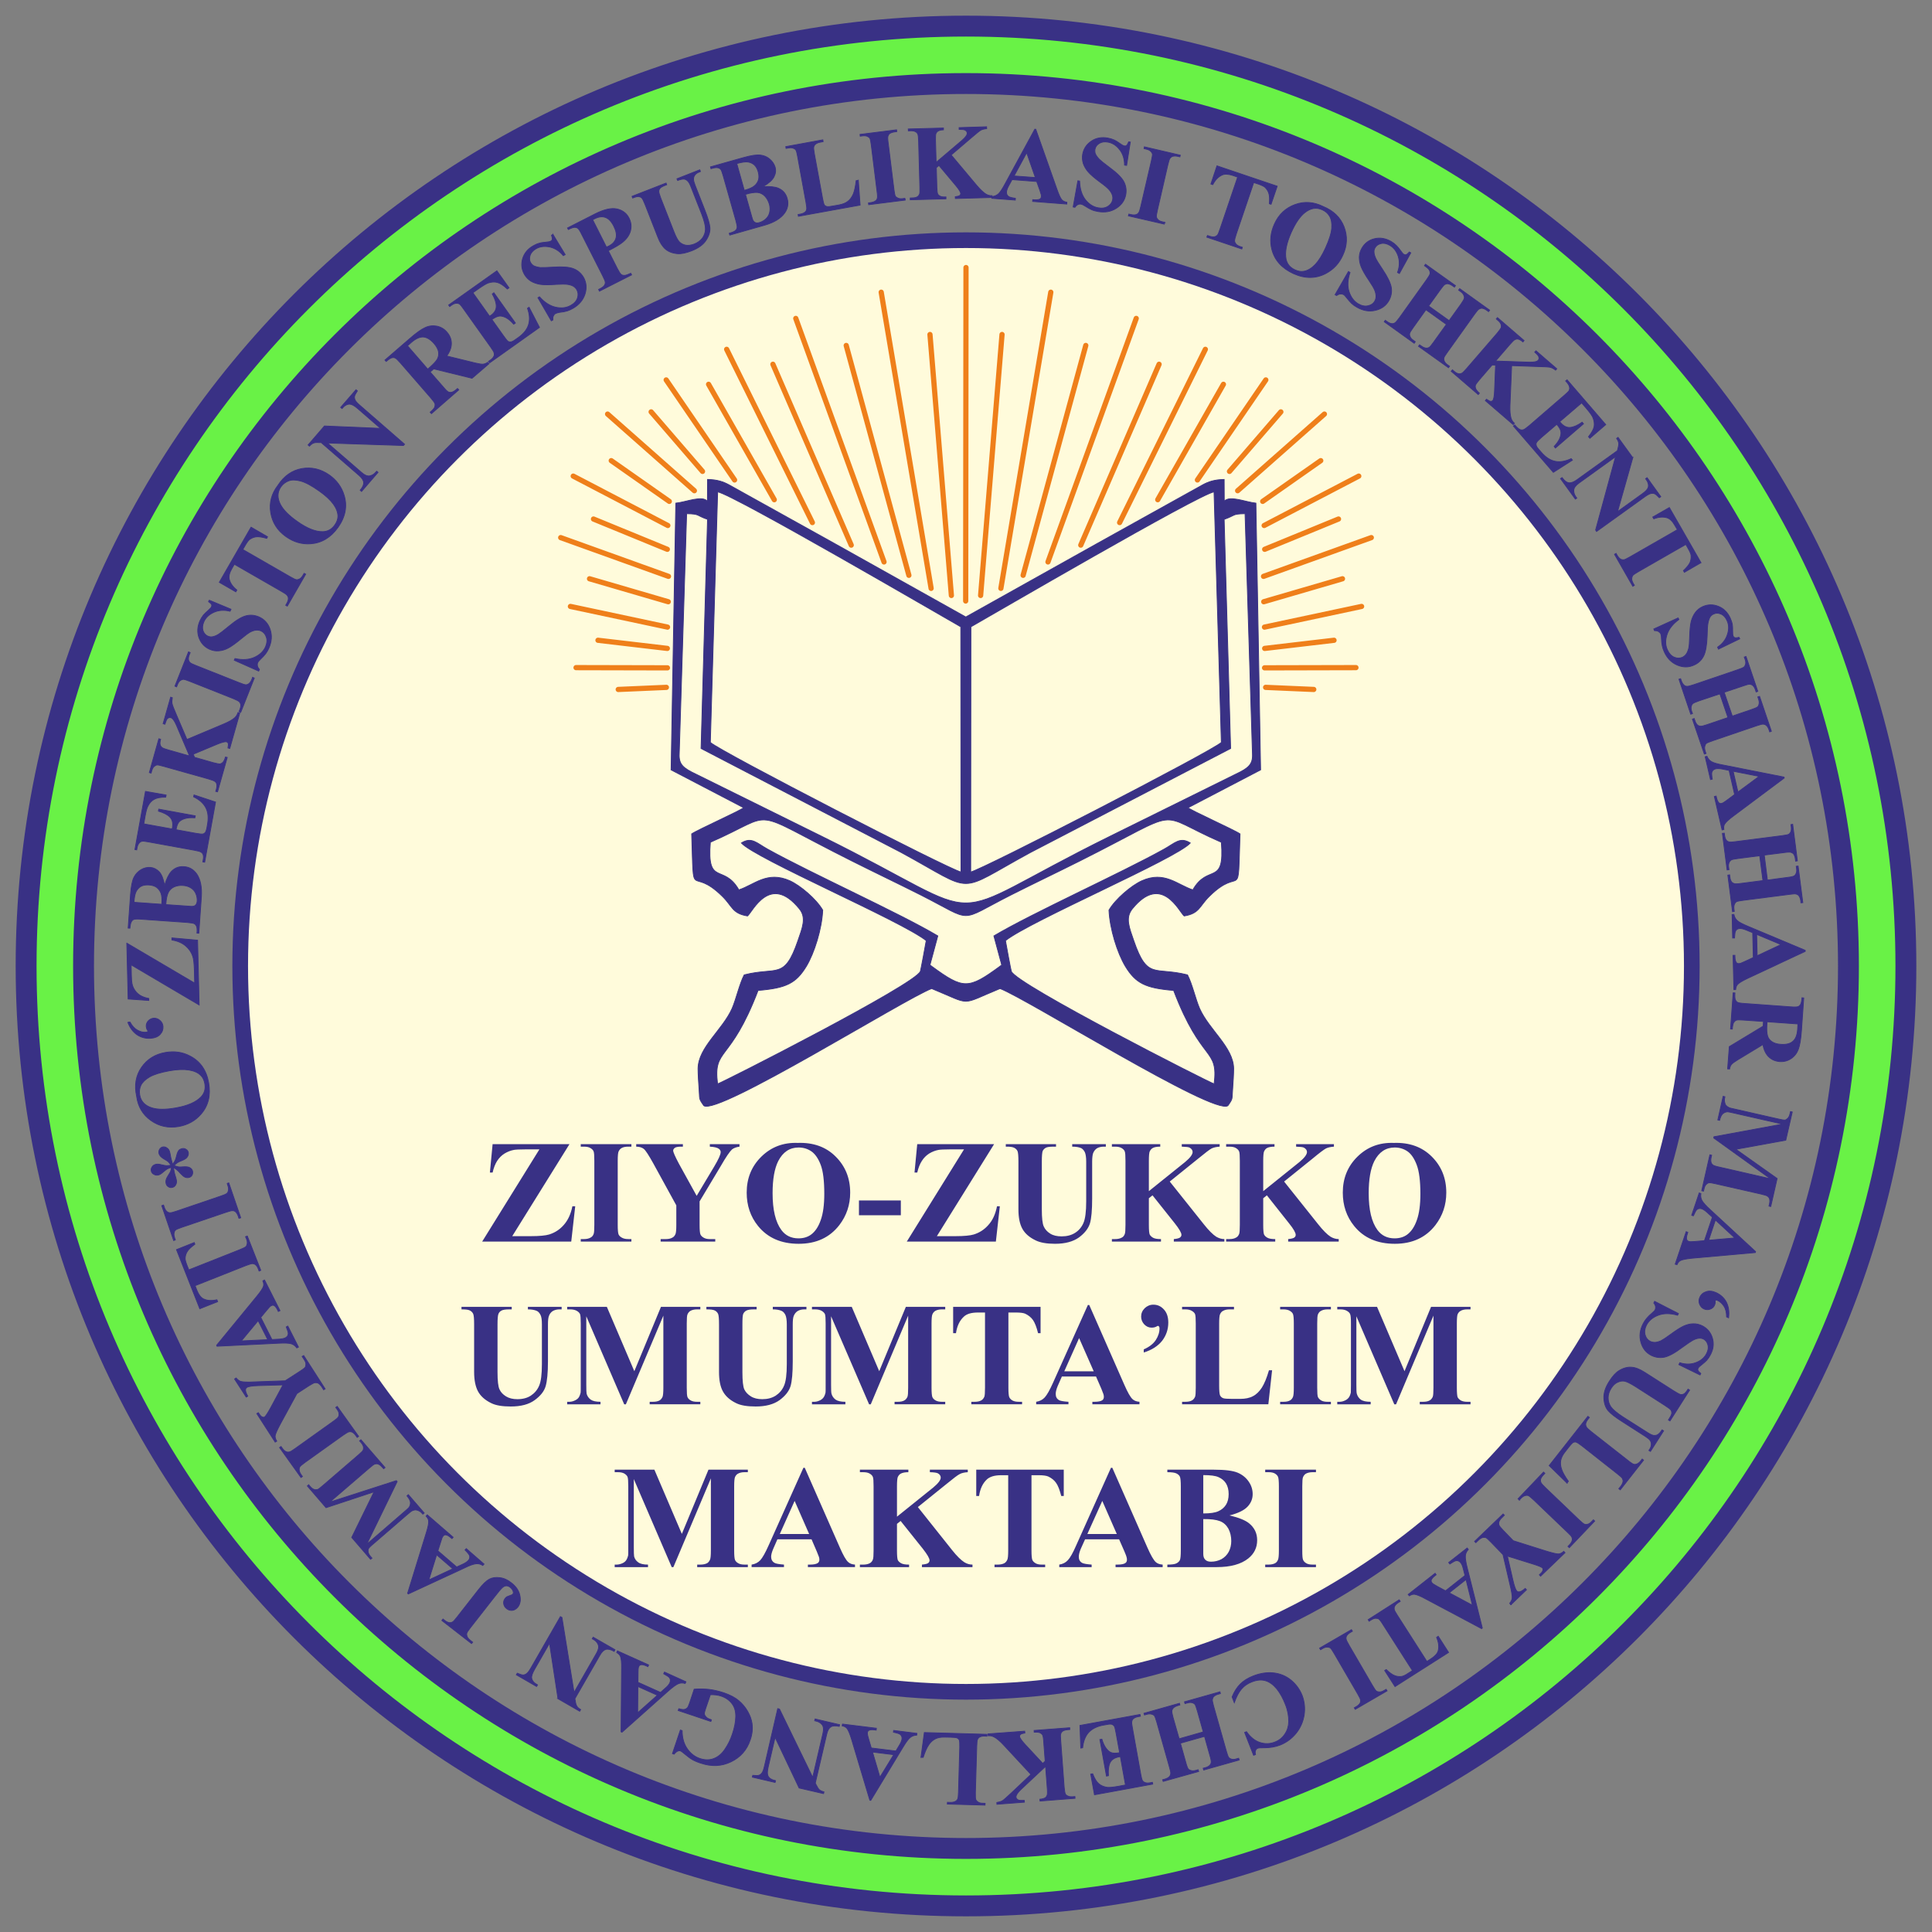 <?xml version="1.0" encoding="UTF-8"?>
<!DOCTYPE svg PUBLIC "-//W3C//DTD SVG 1.1//EN" "http://www.w3.org/Graphics/SVG/1.1/DTD/svg11.dtd">
<!-- Creator: CorelDRAW X8 -->
<svg xmlns="http://www.w3.org/2000/svg" xml:space="preserve" width="185mm" height="185mm" version="1.1" style="shape-rendering:geometricPrecision; text-rendering:geometricPrecision; image-rendering:optimizeQuality; fill-rule:evenodd; clip-rule:evenodd"
viewBox="0 0 18500 18500"
 xmlns:xlink="http://www.w3.org/1999/xlink">
 <rect x="0" y="0" width="18500" height="18500" fill="#808080" stroke="none"/>
 <defs>
  <style type="text/css">
   <![CDATA[
    .str1 {stroke:#393185;stroke-width:200}
    .str0 {stroke:#393185;stroke-width:150}
    .str2 {stroke:#393185;stroke-width:7.62}
    .str3 {stroke:#EF7F1A;stroke-width:50;stroke-linecap:round}
    .fil4 {fill:none}
    .fil3 {fill:#393185}
    .fil1 {fill:#69F246}
    .fil0 {fill:#FFFBDB}
    .fil2 {fill:#393185;fill-rule:nonzero}
   ]]>
  </style>
 </defs>
 <g id="Слой_x0020_1">
  <g id="_2991024174176">
   <circle class="fil0 str0" cx="9250" cy="9250" r="6950"/>
   <path class="fil1 str1" d="M9250 800c4667,0 8450,3783 8450,8450 0,4667 -3783,8450 -8450,8450 -4667,0 -8450,-3783 -8450,-8450 0,-4667 3783,-8450 8450,-8450zm0 -550c4971,0 9000,4029 9000,9000 0,4971 -4029,9000 -9000,9000 -4971,0 -9000,-4029 -9000,-9000 0,-4971 4029,-9000 9000,-9000z"/>
   <g>
    <path class="fil2 str2" d="M1308 10497c-23,-106 -7,-198 47,-276 54,-78 130,-126 229,-143 85,-15 164,-4 237,35 96,50 156,135 177,255 21,120 -3,220 -73,300 -55,64 -126,103 -214,119 -99,17 -188,-2 -266,-58 -78,-55 -124,-133 -137,-232zm30 -11c11,61 50,102 118,123 56,17 131,17 227,0 114,-20 194,-55 242,-105 33,-35 45,-77 36,-128 -6,-34 -19,-61 -40,-80 -26,-26 -63,-42 -112,-50 -49,-8 -111,-6 -185,7 -88,16 -152,36 -193,60 -41,24 -68,51 -82,80 -13,28 -17,59 -11,93zm-114 -697l21 -2c20,37 44,63 72,78 27,15 55,22 83,19 6,0 9,-2 12,-4 3,-3 4,-5 4,-7 0,-2 -2,-5 -4,-9 -7,-9 -10,-21 -12,-35 -1,-20 5,-37 19,-53 14,-15 32,-24 52,-26 22,-1 42,5 60,21 18,15 28,34 30,58 2,28 -7,54 -28,76 -20,22 -50,34 -88,37 -47,4 -91,-7 -130,-32 -39,-26 -70,-66 -91,-121zm-10 -758l650 383 -3 -129c-2,-61 -7,-103 -15,-127 -13,-40 -36,-73 -69,-101 -33,-28 -76,-47 -131,-56l0 -20 246 22 15 620 -651 -384 2 101c1,39 3,64 6,77 4,23 13,45 27,65 13,20 31,37 52,50 22,13 49,23 82,29l0 19 -198 -14 -13 -535zm362 -553c19,-63 41,-107 64,-132 33,-35 73,-51 122,-47 51,3 91,27 122,70 36,53 51,128 44,223l-24 344 -18 -1c3,-32 1,-53 -4,-65 -5,-11 -12,-20 -21,-25 -9,-5 -32,-9 -69,-12l-440 -31c-37,-3 -60,-2 -70,2 -10,3 -18,11 -24,22 -7,11 -11,31 -14,62l-17 -1 23 -324c6,-78 17,-132 33,-163 16,-31 39,-55 67,-72 29,-17 59,-24 90,-22 32,3 60,17 84,42 24,26 41,69 52,130zm-27 181c4,-48 1,-83 -8,-107 -9,-23 -23,-41 -41,-55 -19,-13 -43,-21 -73,-23 -30,-2 -55,2 -75,12 -20,11 -35,27 -47,48 -12,22 -19,57 -22,106l266 19zm39 3l217 15 25 2c17,1 31,-2 41,-10 10,-9 15,-22 17,-39 2,-26 -3,-51 -13,-74 -10,-23 -26,-41 -47,-54 -22,-14 -46,-21 -74,-23 -31,-3 -60,2 -86,13 -26,12 -45,30 -57,55 -12,25 -20,63 -23,115zm-211 -773l271 49 3 -13c7,-43 0,-76 -23,-100 -23,-24 -60,-43 -111,-58l3 -19 350 64 -4 19c-38,-3 -71,-1 -98,8 -26,8 -45,20 -57,35 -11,15 -20,39 -25,71l187 34c37,6 59,9 68,7 9,-1 17,-6 24,-14 6,-7 11,-21 15,-39l7 -40c11,-63 6,-115 -16,-158 -22,-43 -61,-78 -117,-105l4 -18 206 68 -104 576 -18 -3 4 -22c4,-19 3,-35 -1,-48 -4,-10 -10,-18 -21,-24 -7,-5 -27,-11 -61,-17l-440 -80c-30,-5 -49,-8 -57,-7 -12,1 -22,5 -29,13 -12,11 -20,27 -24,48l-4 22 -17 -3 101 -557 198 35 -4 20c-50,0 -87,7 -111,21 -24,13 -44,34 -59,64 -10,17 -19,51 -28,101l-12 70zm413 -808l352 -148c50,-21 85,-41 106,-60 15,-14 25,-31 31,-50l17 5 -96 339 -17 -5c4,-22 5,-36 2,-44 -3,-8 -8,-12 -16,-15 -13,-3 -43,4 -89,23l-230 96 13 30 179 51c34,9 56,13 65,12 10,-2 19,-7 28,-16 9,-9 17,-26 24,-50l17 4 -93 329 -17 -4 6 -22c5,-19 6,-35 3,-48 -2,-10 -8,-19 -18,-26 -7,-6 -27,-13 -60,-23l-430 -121c-34,-10 -55,-14 -64,-13 -10,2 -19,7 -28,15 -10,9 -17,23 -22,41l-6 22 -17 -5 91 -324 17 5c-6,22 -8,40 -4,53 2,10 8,18 17,26 7,6 27,14 60,23l204 58 -127 -298c-18,-41 -36,-65 -52,-69 -13,-4 -24,0 -36,12 -5,6 -12,23 -21,51l-17 -5 72 -254 16 5c-4,23 -5,42 -2,57 3,15 17,51 42,109l100 234zm629 -595l16 7 -130 328 -16 -7 8 -21c7,-18 10,-34 8,-48 -2,-9 -7,-19 -15,-27 -7,-6 -26,-16 -57,-29l-416 -165c-32,-13 -53,-19 -63,-19 -9,1 -19,5 -29,12 -10,8 -19,21 -26,39l-8 21 -16 -7 130 -328 16 7 -8 20c-7,18 -10,34 -8,48 2,10 6,19 15,28 6,6 25,16 57,28l416 165c32,13 53,20 63,19 9,0 19,-4 29,-12 10,-8 19,-21 26,-38l8 -21zm-416 -739l209 87 -9 19c-55,-14 -107,-11 -153,9 -47,21 -80,51 -98,92 -13,31 -16,59 -8,85 9,25 24,43 45,52 14,6 28,9 41,7 18,-2 39,-10 62,-24 16,-10 49,-35 97,-75 68,-57 123,-91 166,-102 43,-11 85,-7 126,11 51,23 87,63 106,120 19,57 15,116 -13,179 -8,19 -19,37 -30,52 -12,16 -29,34 -52,56 -12,12 -21,22 -25,32 -3,8 -4,17 -2,29 3,12 9,23 19,34l-7 16 -234 -104 7 -16c72,16 133,12 185,-11 51,-23 87,-56 107,-100 15,-34 18,-66 8,-94 -9,-29 -26,-48 -51,-60 -15,-6 -31,-8 -48,-7 -17,2 -35,8 -55,18 -19,11 -48,32 -85,63 -53,44 -95,74 -125,90 -30,16 -61,25 -90,27 -30,3 -60,-2 -89,-15 -49,-22 -83,-59 -102,-111 -18,-51 -15,-105 9,-160 9,-20 20,-38 33,-55 11,-13 25,-27 44,-43 19,-17 30,-29 34,-37 3,-8 4,-15 1,-22 -3,-7 -13,-16 -29,-28l6 -14zm401 -699l158 92 -8 15c-42,-12 -75,-17 -97,-15 -23,2 -44,10 -65,24 -11,8 -25,26 -41,53l-26 45 454 261c31,18 50,27 60,28 9,1 20,-2 31,-8 11,-6 21,-17 31,-34l11 -19 15 8 -176 306 -15 -8 11 -20c10,-17 14,-32 14,-46 0,-10 -3,-19 -11,-29 -5,-8 -22,-20 -52,-37l-454 -261 -24 42c-23,39 -31,73 -25,100 9,39 34,74 73,105l-10 17 -158 -91 304 -528zm257 -400c59,-91 136,-144 229,-161 94,-16 181,4 264,62 70,50 117,114 141,193 32,104 13,206 -57,306 -70,99 -159,152 -264,159 -84,6 -163,-17 -236,-69 -82,-58 -130,-134 -146,-229 -15,-95 8,-182 69,-261zm29 13c-35,51 -37,108 -4,171 27,51 80,105 160,161 94,67 175,99 244,98 48,-1 87,-22 116,-64 20,-28 30,-57 30,-85 -1,-36 -15,-75 -44,-115 -29,-40 -74,-82 -135,-125 -73,-52 -133,-84 -179,-96 -46,-12 -84,-13 -113,-2 -30,11 -55,30 -75,57zm417 -582l537 23 -220 -191c-31,-27 -56,-40 -75,-41 -25,-1 -50,13 -74,42l-13 -11 147 -169 13 11c-16,24 -25,42 -27,53 -2,11 0,23 6,36 7,13 22,30 47,51l426 371 -11 12 -727 -24 327 283c29,26 55,36 77,32 23,-5 41,-16 56,-33l11 -12 13 11 -158 183 -13 -12c24,-28 35,-53 33,-74 -1,-21 -16,-43 -43,-67l-363 -315 -22 0c-24,-2 -41,0 -53,5 -11,4 -24,14 -38,29l-13 -11 157 -182zm1012 -517l126 144c23,28 40,44 50,48 10,4 20,5 33,1 12,-3 30,-14 53,-35l12 13 -262 228 -12 -14c24,-20 38,-36 43,-48 4,-12 5,-23 3,-32 -3,-11 -16,-29 -40,-57l-291 -335c-24,-27 -40,-43 -50,-47 -10,-5 -21,-5 -33,-2 -12,3 -30,15 -53,35l-12 -13 238 -206c62,-54 111,-89 147,-105 36,-17 74,-21 112,-14 38,8 71,27 97,58 33,38 47,81 41,129 -4,31 -18,64 -43,99l274 67c35,8 59,12 71,11 17,-1 32,-7 47,-18l12 14 -162 139 -367 -90 -34 30zm-217 -251l194 224 21 -19c35,-31 59,-57 71,-78 11,-21 15,-45 11,-70 -5,-25 -19,-51 -42,-78 -34,-39 -68,-60 -102,-63 -35,-2 -72,14 -113,49l-40 35zm626 -508l160 225 11 -7c36,-25 53,-54 53,-88 0,-33 -12,-72 -38,-118l15 -12 206 290 -16 11c-25,-29 -51,-50 -75,-63 -25,-12 -47,-17 -66,-14 -19,3 -41,14 -68,32l111 156c21,30 36,48 43,53 8,5 16,7 26,6 11,-1 24,-7 39,-18l33 -23c52,-37 85,-78 99,-124 14,-46 11,-98 -10,-157l15 -10 100 193 -477 339 -11 -14 19 -13c16,-12 27,-24 32,-36 5,-9 5,-20 2,-32 -1,-8 -12,-27 -32,-55l-259 -364c-18,-25 -29,-40 -35,-45 -9,-8 -20,-11 -31,-11 -15,-1 -32,5 -50,18l-18 13 -10 -14 462 -328 116 163 -16 11c-36,-34 -68,-55 -94,-62 -27,-8 -56,-6 -88,4 -18,6 -48,24 -90,53l-58 41zm767 -558l117 193 -18 10c-36,-44 -80,-72 -130,-83 -50,-10 -94,-5 -132,17 -29,17 -48,39 -56,64 -8,26 -7,49 5,69 8,13 18,23 29,30 17,8 38,14 64,17 19,1 60,0 123,-4 88,-6 153,-1 194,15 42,16 73,44 96,82 28,49 33,103 15,160 -18,57 -56,103 -115,137 -18,11 -37,19 -55,25 -19,6 -44,11 -75,14 -17,3 -30,7 -39,12 -8,4 -14,12 -19,22 -5,11 -6,24 -5,39l-15 8 -128 -221 15 -9c49,55 101,88 156,100 55,12 104,6 146,-19 32,-18 53,-42 62,-71 9,-28 6,-54 -7,-78 -8,-14 -20,-25 -34,-34 -15,-8 -34,-14 -55,-17 -22,-3 -58,-3 -106,0 -69,5 -120,5 -154,0 -34,-5 -64,-16 -90,-31 -25,-16 -46,-37 -62,-64 -27,-47 -33,-97 -18,-150 16,-53 49,-94 102,-124 19,-11 38,-20 59,-25 15,-5 36,-8 61,-10 24,-2 41,-5 48,-10 8,-4 13,-10 14,-17 2,-7 0,-20 -7,-40l14 -7zm530 156l85 168c17,33 29,52 38,59 8,6 19,10 32,9 12,0 32,-7 60,-20l8 15 -308 156 -8 -16c28,-14 46,-26 53,-36 8,-11 11,-21 11,-31 0,-11 -9,-33 -26,-66l-199 -393c-16,-33 -29,-53 -37,-59 -9,-7 -19,-10 -32,-10 -13,0 -33,7 -60,21l-8 -15 263 -134c87,-44 157,-60 211,-48 53,12 92,41 115,87 20,40 25,79 15,120 -10,40 -34,76 -72,108 -25,22 -72,50 -141,85zm-150 -297l132 262c11,-4 18,-8 23,-10 37,-19 59,-44 68,-75 9,-32 2,-70 -21,-116 -23,-45 -50,-73 -80,-83 -30,-11 -65,-7 -104,13l-18 9zm377 -224l326 -127 6 16 -16 6c-25,10 -41,19 -48,28 -7,8 -11,18 -11,29 -1,10 6,34 20,70l121 309c22,57 41,92 57,107 16,15 35,25 60,30 24,4 51,0 81,-11 34,-14 60,-33 78,-57 18,-25 28,-53 29,-85 1,-32 -11,-81 -37,-148l-101 -257c-11,-29 -22,-48 -33,-58 -10,-10 -21,-15 -32,-17 -17,-1 -38,3 -63,13l-7 -16 219 -86 6 16 -13 6c-18,6 -31,16 -40,28 -9,11 -13,25 -13,42 0,11 5,30 15,56l94 240c29,74 45,130 48,166 3,37 -9,77 -36,119 -27,43 -73,76 -138,102 -55,21 -100,31 -135,28 -49,-4 -87,-19 -116,-43 -29,-25 -54,-63 -74,-116l-121 -309c-14,-36 -25,-58 -33,-66 -7,-7 -17,-11 -29,-13 -12,-1 -31,3 -58,14l-6 -16zm1254 -93c67,-3 115,2 146,15 45,19 73,52 86,99 14,49 6,95 -24,138 -38,53 -103,92 -195,118l-331 94 -5 -17c30,-9 50,-17 59,-26 9,-8 15,-18 16,-28 2,-11 -2,-33 -12,-69l-120 -424c-10,-36 -18,-58 -25,-66 -7,-8 -17,-13 -29,-15 -13,-3 -34,0 -64,9l-5 -17 313 -88c75,-21 130,-30 165,-25 35,4 65,17 90,39 25,21 42,47 51,76 9,32 5,63 -11,94 -16,31 -51,62 -105,93zm-179 36c46,-13 79,-27 98,-44 19,-16 31,-35 38,-57 6,-22 5,-48 -3,-77 -8,-28 -20,-50 -37,-66 -17,-15 -37,-24 -61,-28 -24,-3 -60,2 -107,15l72 257zm11 38l59 209 7 24c5,17 13,29 24,35 11,7 25,8 42,3 25,-7 47,-20 65,-37 18,-17 30,-38 35,-63 5,-25 4,-51 -3,-77 -9,-30 -23,-56 -42,-76 -20,-21 -44,-33 -71,-36 -28,-2 -67,3 -116,18zm1081 -135l17 238 -591 107 -3 -17 22 -4c19,-3 34,-10 45,-19 8,-6 13,-15 15,-27 2,-9 0,-30 -6,-64l-80 -439c-6,-35 -12,-56 -17,-64 -5,-8 -14,-14 -26,-18 -12,-5 -27,-5 -46,-2l-22 4 -3 -17 355 -65 3 17 -29 6c-19,3 -34,10 -45,19 -7,6 -13,15 -16,27 -2,9 0,30 6,64l78 425c6,34 12,56 17,65 6,8 15,14 27,16 9,2 29,0 60,-6l56 -10c35,-7 63,-18 84,-35 21,-16 38,-40 51,-70 12,-30 21,-72 27,-127l21 -4zm447 173l2 17 -350 44 -2 -17 22 -3c20,-3 35,-8 46,-17 8,-5 14,-14 17,-26 2,-8 2,-30 -3,-64l-55 -443c-4,-35 -9,-56 -13,-65 -5,-8 -13,-14 -25,-20 -12,-5 -27,-6 -46,-4l-22 3 -2 -17 350 -44 2 17 -22 3c-20,3 -35,8 -46,16 -8,6 -13,15 -17,27 -2,8 -2,30 3,64l55 443c4,35 9,56 13,65 5,8 14,14 25,19 12,6 28,7 46,5l22 -3zm442 -415l245 292c35,41 65,69 90,84 18,10 37,15 56,14l1 17 -352 10 -1 -17c22,-3 37,-7 43,-12 6,-5 9,-11 9,-19 0,-14 -16,-40 -48,-78l-160 -191 -25 21 5 186c1,35 4,57 8,66 4,8 12,16 24,22 11,6 30,8 55,7l0 18 -342 9 0 -17 22 -1c20,0 36,-4 47,-11 9,-6 15,-14 20,-25 3,-8 4,-30 3,-64l-12 -447c-1,-35 -4,-56 -8,-65 -4,-9 -11,-16 -22,-22 -12,-7 -27,-9 -46,-9l-22 1 -1 -18 337 -9 0 17c-23,1 -40,5 -52,12 -8,5 -15,13 -20,24 -3,9 -5,30 -4,65l6 211 247 -210c34,-29 51,-53 50,-70 0,-13 -8,-23 -22,-30 -8,-4 -26,-6 -55,-6l0 -17 263 -8 1 18c-24,2 -42,7 -56,14 -13,7 -43,32 -91,73l-193 165zm819 254l-236 -18 -35 64c-11,21 -17,39 -18,54 -1,19 5,34 20,44 8,6 30,12 65,17l-1 17 -225 -17 2 -17c24,-2 45,-11 62,-26 16,-15 38,-48 65,-99l283 -520 9 1 202 572c19,55 35,90 49,105 11,11 26,18 47,22l-1 17 -327 -25 1 -17 14 1c26,2 45,-1 56,-7 7,-5 12,-13 12,-23 1,-6 0,-12 -1,-19 -1,-3 -5,-16 -12,-39l-31 -87zm-13 -38l-83 -238 -121 223 204 15zm909 -339l-35 223 -20 -3c0,-58 -15,-107 -46,-147 -31,-41 -69,-65 -112,-73 -33,-6 -62,-2 -84,12 -23,14 -37,33 -41,57 -2,14 -1,28 3,41 7,17 20,35 38,54 13,13 45,39 96,77 71,52 118,98 139,137 20,39 27,80 19,124 -10,56 -41,100 -92,132 -50,32 -109,42 -176,30 -21,-4 -41,-9 -59,-17 -18,-8 -40,-20 -66,-37 -14,-9 -27,-15 -37,-17 -8,-1 -18,0 -29,5 -10,5 -20,14 -28,26l-17 -3 45 -251 17 3c2,73 20,132 54,177 35,44 76,71 124,79 36,7 68,2 93,-14 25,-16 40,-37 45,-63 3,-16 2,-32 -4,-48 -6,-17 -16,-33 -30,-49 -15,-17 -42,-40 -82,-69 -55,-40 -94,-74 -117,-100 -22,-25 -38,-53 -48,-81 -9,-29 -11,-58 -6,-89 10,-54 38,-95 84,-126 45,-30 98,-40 157,-29 22,4 42,10 62,19 15,7 32,18 52,32 20,15 35,23 44,24 8,2 16,1 21,-4 6,-4 13,-16 21,-35l15 3zm330 768l-4 17 -344 -79 4 -17 22 5c19,4 35,4 49,0 9,-3 17,-9 24,-19 6,-7 12,-27 20,-61l101 -435c8,-34 11,-56 10,-65 -2,-9 -8,-19 -17,-27 -9,-9 -23,-16 -42,-20l-21 -5 3 -17 344 80 -4 16 -21 -5c-19,-4 -35,-4 -49,0 -9,3 -17,9 -25,19 -5,7 -12,27 -20,61l-100 435c-8,34 -11,56 -10,65 2,10 8,19 17,28 9,9 23,15 41,19l22 5zm1077 -346l-59 173 -16 -5c3,-44 2,-76 -5,-98 -6,-21 -18,-41 -36,-59 -10,-9 -30,-19 -60,-30l-49 -16 -168 496c-11,33 -16,55 -15,64 1,10 5,19 13,29 9,10 22,18 40,24l21 7 -5 16 -335 -113 6 -16 21 7c18,6 34,8 48,5 9,-2 18,-7 27,-16 6,-7 14,-26 25,-59l168 -496 -46 -16c-43,-14 -78,-16 -103,-4 -36,16 -66,47 -89,92l-18 -6 58 -174 577 195zm439 194c100,41 167,106 201,195 34,89 31,179 -11,270 -35,79 -89,137 -162,176 -96,51 -200,52 -311,2 -111,-51 -180,-127 -207,-230 -21,-81 -13,-162 24,-244 41,-92 107,-154 197,-187 90,-33 180,-26 269,18zm-7 32c-57,-26 -113,-17 -169,28 -45,36 -88,98 -128,187 -47,105 -64,191 -50,259 10,46 39,80 85,101 32,15 61,19 89,13 36,-7 71,-29 105,-64 34,-36 67,-89 98,-157 37,-81 57,-146 60,-193 3,-48 -4,-85 -20,-112 -16,-28 -39,-48 -70,-62z"/>
    <path class="fil2 str2" d="M13509 2421l-109 198 -18 -10c20,-54 22,-105 7,-154 -16,-49 -43,-84 -81,-106 -29,-17 -57,-23 -83,-17 -27,6 -46,19 -58,40 -7,13 -11,26 -10,40 0,18 6,39 17,63 8,17 29,52 65,105 49,73 77,132 84,176 6,43 -2,84 -24,123 -28,49 -72,80 -130,93 -59,14 -118,3 -177,-31 -18,-10 -35,-22 -49,-35 -14,-14 -31,-33 -50,-57 -10,-14 -20,-24 -29,-29 -8,-4 -17,-6 -29,-5 -12,1 -24,6 -36,15l-15 -8 128 -222 15 9c-23,69 -26,131 -9,184 18,54 47,93 89,117 33,19 64,25 93,18 29,-6 51,-21 64,-45 8,-13 12,-29 12,-46 0,-17 -4,-36 -12,-57 -8,-20 -26,-51 -53,-91 -39,-57 -64,-102 -77,-134 -13,-32 -18,-63 -18,-93 1,-30 9,-58 25,-86 27,-47 67,-77 120,-90 53,-13 106,-4 159,26 19,11 36,24 51,39 12,11 24,27 39,47 14,21 25,33 33,38 7,4 14,5 21,3 7,-2 18,-11 31,-26l14 8zm145 545l-122 171c-21,29 -32,47 -34,57 -2,9 0,20 5,31 5,12 16,24 31,34l18 13 -10 15 -287 -206 10 -14 18 13c16,11 31,18 45,19 10,1 20,-1 30,-8 8,-5 22,-21 42,-48l260 -364c20,-28 31,-47 33,-56 2,-10 1,-20 -4,-32 -5,-12 -16,-23 -31,-34l-18 -13 10 -14 287 205 -10 14 -19 -13c-15,-11 -30,-17 -44,-19 -10,-1 -20,2 -31,8 -7,5 -21,21 -41,49l-112 156 196 140 112 -156c20,-29 31,-48 33,-57 2,-9 1,-20 -5,-31 -5,-12 -15,-24 -31,-35l-18 -13 10 -14 287 206 -10 14 -18 -13c-16,-11 -31,-18 -44,-19 -10,-1 -20,2 -31,8 -7,4 -21,20 -41,48l-260 364c-21,28 -32,47 -34,56 -2,10 -1,20 5,32 5,12 15,23 31,34l18 13 -10 14 -287 -205 10 -14 18 12c16,12 31,18 44,19 10,2 20,-1 31,-7 8,-5 21,-21 41,-49l123 -171 -196 -140zm821 535l-16 381c-2,54 2,95 10,122 6,20 17,36 32,49l-11 13 -267 -230 11 -13c19,13 32,20 40,20 8,1 15,-2 20,-8 9,-10 15,-40 17,-90l10 -249 -33 -1 -121 140c-23,27 -36,45 -39,55 -2,9 -2,20 3,32 5,12 16,26 35,43l-11 13 -259 -223 12 -14 17 15c14,13 29,20 42,23 10,2 20,0 31,-5 8,-4 23,-19 46,-45l292 -338c23,-27 35,-45 38,-54 3,-9 3,-19 -1,-31 -4,-13 -14,-25 -28,-37l-17 -15 11 -13 255 220 -11 13c-17,-15 -33,-24 -46,-27 -10,-2 -20,0 -31,5 -9,4 -24,19 -47,45l-138 160 323 11c46,1 74,-5 85,-18 9,-10 10,-22 4,-37 -3,-8 -15,-22 -37,-41l12 -13 199 172 -11 13c-19,-14 -36,-23 -51,-27 -14,-3 -53,-6 -116,-7l-254 -9zm670 357l-210 180 9 10c28,33 59,48 92,45 33,-3 71,-20 114,-50l13 15 -269 232 -12 -15c26,-28 45,-55 55,-81 10,-26 13,-48 8,-67 -4,-18 -17,-40 -38,-64l-145 124c-28,25 -44,41 -48,49 -5,7 -6,16 -4,26 1,10 9,23 21,37l27 31c41,48 85,77 132,87 47,10 99,1 155,-25l12 14 -183 117 -382 -443 13 -11 15 17c13,14 26,24 39,29 9,3 19,3 31,-1 8,-3 26,-15 52,-37l338 -292c24,-21 37,-34 42,-40 6,-10 9,-20 8,-31 -1,-16 -9,-32 -23,-49l-15 -17 14 -11 370 429 -152 131 -13 -15c31,-39 49,-72 54,-99 4,-27 0,-56 -13,-87 -8,-18 -28,-46 -61,-85l-46 -53zm490 525l-146 516 236 -170c34,-24 53,-45 58,-63 6,-24 -2,-52 -25,-82l14 -10 131 182 -14 10c-20,-21 -35,-34 -45,-38 -11,-5 -23,-5 -37,-2 -14,3 -34,14 -60,33l-459 330 -9 -14 191 -702 -351 253c-32,23 -48,46 -49,68 -1,23 6,44 19,62l10 13 -14 10 -142 -196 15 -10c22,31 43,47 64,50 21,3 46,-6 76,-27l389 -280 6 -22c6,-22 9,-40 7,-52 -2,-12 -8,-27 -20,-44l14 -10 141 195zm653 1005l-159 92 -9 -16c32,-30 52,-55 62,-76 9,-20 13,-43 11,-68 -1,-14 -9,-35 -25,-62l-25 -45 -455 261c-30,17 -48,30 -54,37 -5,8 -8,18 -9,31 0,13 5,28 14,44l11 19 -15 9 -175 -306 15 -9 11 20c10,16 20,28 32,35 9,5 19,7 32,6 8,-1 28,-10 57,-27l455 -261 -25 -42c-22,-40 -47,-63 -74,-72 -38,-11 -80,-8 -127,10l-10 -17 159 -91 303 528zm371 729l-204 99 -8 -19c47,-32 79,-73 94,-122 16,-48 15,-93 -4,-133 -14,-31 -33,-52 -58,-62 -25,-11 -48,-11 -69,-1 -14,6 -25,15 -33,26 -10,15 -17,36 -22,62 -4,19 -7,60 -8,123 -3,88 -14,152 -34,192 -20,39 -50,68 -91,86 -52,24 -105,24 -160,1 -56,-23 -98,-66 -126,-128 -9,-19 -15,-39 -19,-58 -4,-19 -7,-44 -8,-75 0,-17 -3,-31 -7,-40 -4,-8 -11,-15 -21,-21 -10,-6 -23,-9 -38,-8l-7 -16 233 -106 7 15c-59,44 -97,92 -114,146 -17,54 -16,102 5,146 15,34 37,57 64,69 28,12 54,12 79,1 14,-7 27,-17 37,-31 10,-14 17,-32 23,-53 5,-22 8,-57 9,-106 2,-69 7,-120 15,-153 9,-33 22,-62 40,-86 18,-24 41,-43 70,-56 49,-22 99,-23 150,-3 51,20 89,58 114,113 9,20 16,40 20,61 2,16 4,36 3,61 0,25 1,42 5,50 4,8 9,13 16,15 7,3 20,2 40,-3l7 14zm-190 527l-200 67c-33,12 -53,20 -60,27 -7,6 -12,16 -15,28 -2,13 -1,28 5,46l8 21 -17 6 -113 -335 16 -5 7 21c7,18 15,32 26,41 7,7 17,11 29,11 9,1 29,-4 62,-15l423 -144c33,-11 53,-20 60,-26 7,-6 12,-16 15,-28 3,-13 1,-28 -5,-46l-8 -21 17 -6 113 334 -16 6 -7 -21c-6,-19 -15,-32 -25,-41 -8,-7 -17,-11 -30,-12 -9,-1 -29,4 -62,16l-182 61 78 228 182 -62c33,-11 53,-20 60,-26 7,-6 12,-16 14,-29 3,-13 1,-28 -5,-46l-7 -21 17 -5 113 334 -16 6 -7 -21c-7,-19 -15,-33 -26,-41 -7,-7 -17,-11 -29,-12 -9,-1 -30,4 -62,15l-423 144c-33,11 -53,20 -61,26 -7,7 -11,16 -14,29 -3,13 -1,28 5,46l7 21 -16 5 -114 -334 17 -6 7 21c6,19 15,33 25,42 7,6 17,10 30,11 8,1 29,-4 61,-15l200 -68 -77 -227zm141 964l-53 -231 -71 -14c-24,-4 -43,-4 -57,-1 -19,4 -31,15 -37,32 -3,10 -2,32 4,67l-17 4 -51 -219 17 -4c9,22 24,40 43,51 20,12 58,23 114,33l581 115 2 9 -486 363c-47,35 -75,61 -85,79 -8,13 -10,30 -7,51l-17 4 -74 -320 17 -4 3 13c6,26 14,43 24,52 6,6 15,8 25,5 6,-1 12,-3 17,-7 3,-1 14,-9 34,-23l74 -55zm32 -24l203 -150 -249 -49 46 199zm208 610l-209 27c-35,4 -56,9 -64,14 -8,5 -15,13 -20,25 -5,12 -7,27 -4,45l3 23 -18 2 -45 -350 18 -2 3 22c2,19 8,34 16,45 6,8 15,14 27,17 8,3 29,2 63,-3l444 -57c34,-4 56,-9 64,-13 8,-5 15,-13 20,-25 5,-12 6,-27 4,-46l-3 -22 17 -3 45 350 -17 3 -3 -23c-2,-19 -8,-34 -16,-45 -6,-8 -15,-13 -27,-17 -8,-2 -30,-2 -64,3l-190 24 30 239 191 -25c35,-4 56,-9 64,-14 8,-4 15,-13 20,-25 5,-12 7,-27 4,-46l-3 -22 18 -2 45 350 -18 2 -2 -21c-3,-20 -9,-35 -17,-46 -6,-8 -15,-14 -27,-17 -8,-3 -29,-2 -63,3l-444 57c-34,4 -56,9 -64,13 -8,5 -15,13 -20,26 -5,12 -6,27 -4,46l3 21 -17 3 -45 -350 17 -3 3 22c2,20 8,35 16,46 6,8 15,13 27,17 8,2 30,2 64,-3l209 -27 -31 -238zm-61 975l-6 -238 -66 -27c-23,-9 -41,-13 -56,-13 -19,0 -33,8 -42,24 -5,9 -8,31 -10,67l-18 0 -5 -225 17 -1c5,24 15,44 32,59 17,16 52,34 105,56l546 229 0 10 -549 257c-53,25 -86,45 -99,60 -11,12 -16,28 -18,49l-17 0 -8 -328 18 0 0 13c1,27 5,45 13,55 5,8 13,11 23,11 6,0 12,-1 19,-3 3,-1 15,-6 37,-16l84 -39zm37 -17l228 -107 -233 -98 5 205zm60 629l-191 -13c-36,-3 -60,-3 -69,1 -10,4 -18,12 -25,22 -6,11 -11,32 -13,63l-17 -1 25 -346 17 1c-2,32 -1,53 4,65 5,11 12,20 21,25 9,5 32,9 68,11l442 32c37,3 60,2 70,-2 9,-3 17,-11 24,-22 6,-11 11,-32 13,-63l17 2 -22 314c-6,82 -16,141 -30,178 -14,37 -37,67 -70,89 -32,21 -68,31 -109,28 -50,-4 -90,-25 -120,-63 -19,-25 -33,-58 -40,-100l-241 146c-31,19 -50,33 -58,42 -11,12 -18,28 -20,46l-19 -1 16 -213 324 -196 3 -45zm330 24l-295 -21 -2 28c-3,46 -1,81 6,105 6,24 20,43 41,57 21,15 50,24 85,26 51,4 90,-5 116,-28 27,-22 42,-60 46,-114l3 -53zm-594 1200l395 280 -61 268 -17 -4 5 -22c4,-19 4,-35 0,-49 -3,-9 -9,-17 -19,-24 -7,-6 -27,-12 -61,-20l-436 -99c-34,-8 -55,-11 -65,-9 -9,2 -18,7 -27,17 -9,9 -15,23 -19,42l-5 21 -17 -4 78 -344 17 4 -5 21c-4,20 -4,36 0,49 3,9 9,18 19,25 7,5 27,12 61,19l489 112 -544 -391 2 -12 657 -121 -466 -106c-32,-8 -53,-11 -60,-12 -18,1 -33,7 -47,19 -13,12 -23,33 -30,63l-17 -4 51 -226 17 4 -1 7c-4,14 -5,28 -2,42 2,14 6,25 13,34 7,8 18,16 33,23 3,1 20,6 50,12l418 95c34,8 56,11 65,10 9,-2 18,-8 27,-17 9,-10 16,-24 20,-42l5 -22 17 4 -62 270 -478 87zm-301 875l76 -225 -54 -49c-18,-16 -34,-26 -47,-31 -19,-6 -35,-3 -48,8 -8,7 -19,27 -33,59l-16 -5 72 -214 16 6c-4,24 -1,46 10,66 11,20 37,50 79,88l435 402 -3 9 -604 54c-58,6 -96,13 -114,23 -13,7 -24,20 -32,39l-17 -5 105 -311 16 6 -4 13c-9,25 -11,43 -7,56 3,8 9,14 18,18 6,1 12,3 19,3 3,0 17,-1 41,-2l92 -8zm40 -4l251 -22 -186 -172 -65 194zm191 743l-19 -9c0,-41 -8,-76 -25,-102 -17,-27 -39,-46 -64,-57 -5,-3 -9,-3 -13,-2 -3,1 -6,2 -7,4 0,2 0,5 0,10 1,11 -1,23 -7,36 -8,18 -22,30 -42,37 -20,7 -39,6 -58,-2 -20,-9 -34,-25 -43,-47 -8,-22 -7,-44 3,-65 11,-26 32,-44 60,-53 29,-10 60,-7 96,9 43,20 76,50 98,91 21,42 29,92 21,150zm-273 547l-203 -99 9 -18c55,17 106,17 154,-1 48,-18 82,-47 102,-86 16,-30 20,-59 13,-84 -7,-26 -21,-45 -42,-56 -13,-6 -27,-9 -40,-8 -19,1 -40,8 -63,20 -17,9 -51,32 -102,69 -70,53 -128,84 -171,93 -43,8 -85,2 -125,-18 -50,-26 -83,-68 -99,-126 -16,-58 -9,-117 22,-177 10,-19 21,-36 34,-51 12,-15 31,-33 54,-53 14,-11 23,-21 27,-30 4,-8 5,-18 4,-29 -2,-12 -7,-24 -17,-35l8 -16 228 117 -8 16c-71,-20 -133,-20 -185,0 -53,20 -90,51 -113,94 -17,34 -21,65 -13,94 8,29 24,49 48,62 14,7 30,10 47,10 17,-1 35,-6 56,-15 19,-10 49,-29 88,-58 56,-41 99,-69 130,-83 31,-14 62,-22 92,-22 30,-1 59,6 87,20 48,25 80,63 96,116 16,53 10,106 -18,159 -10,20 -22,38 -36,54 -11,12 -26,25 -46,41 -20,15 -32,26 -36,34 -4,8 -5,15 -2,22 2,7 11,17 27,30l-7 14zm-100 145l-188 295 -15 -9 9 -15c15,-22 22,-39 23,-50 0,-12 -2,-22 -8,-30 -6,-9 -26,-24 -59,-45l-279 -179c-51,-32 -88,-50 -109,-53 -22,-3 -43,1 -66,12 -22,10 -42,29 -59,56 -20,31 -29,62 -29,92 0,31 8,59 26,86 18,26 57,59 117,98l233 148c26,17 46,26 60,28 15,1 27,-1 36,-6 15,-9 30,-24 44,-47l15 9 -126 197 -15 -9 8 -12c10,-16 15,-31 15,-46 1,-15 -4,-29 -14,-42 -7,-9 -22,-21 -45,-36l-217 -139c-68,-43 -113,-78 -137,-106 -24,-28 -38,-67 -41,-117 -3,-50 14,-105 52,-164 31,-49 62,-83 93,-102 41,-25 81,-36 119,-33 37,2 80,19 127,49l280 179c33,21 55,32 65,34 11,1 21,-1 32,-7 10,-6 23,-21 38,-45l15 9zm-1174 890l-171 -167 371 -472 14 11 -14 18c-12,15 -19,30 -21,43 -1,10 1,20 7,31 4,8 19,22 46,44l352 276c27,22 46,34 55,36 9,3 19,2 31,-3 12,-5 24,-14 36,-29l14 -18 13 11 -223 284 -14 -11 19 -23c12,-16 19,-31 21,-44 2,-10 -1,-21 -6,-32 -4,-7 -20,-22 -47,-43l-340 -268c-27,-21 -46,-33 -56,-36 -10,-3 -20,-1 -31,5 -7,5 -21,20 -41,45l-34 44c-23,28 -36,55 -41,82 -5,27 -2,55 9,86 10,30 32,68 64,113l-13 17zm-456 163l-13 -12 244 -256 13 12 -16 17c-13,14 -22,28 -25,41 -2,10 -1,20 4,31 3,8 17,24 42,48l323 309c25,24 43,38 51,41 9,4 20,4 32,0 13,-3 25,-12 38,-26l16 -16 12 12 -243 255 -13 -12 15 -16c14,-14 22,-28 25,-41 3,-10 2,-20 -3,-32 -3,-8 -17,-24 -42,-47l-323 -309c-26,-25 -43,-38 -52,-42 -9,-3 -19,-3 -32,1 -12,3 -25,12 -38,25l-15 17zm-81 1002l-12 -13c14,-17 22,-34 24,-49 2,-22 -6,-68 -23,-138l-65 -280 -114 -118c-24,-25 -41,-40 -49,-44 -9,-3 -19,-4 -32,-1 -12,3 -25,11 -38,23l-27 26 -12 -12 273 -263 12 12 -25 25c-14,13 -23,27 -27,40 -3,10 -2,20 2,32 3,8 17,25 40,49l95 98 317 100c63,19 102,28 119,27 16,-2 32,-10 48,-25l12 13 -234 225 -12 -13 10 -10c15,-13 23,-25 24,-35 2,-9 1,-16 -4,-21 -8,-9 -39,-22 -92,-38l-244 -76 53 231c13,58 26,92 37,104 6,7 15,9 25,8 14,-2 33,-13 56,-33l12 13 -149 143zm-626 -133l186 -147 -18 -70c-6,-24 -14,-41 -23,-52 -12,-15 -27,-22 -44,-20 -11,2 -30,12 -60,32l-11 -14 177 -139 11 14c-17,18 -26,38 -28,61 -2,23 4,62 18,117l144 574 -7 6 -536 -285c-51,-28 -87,-42 -107,-44 -16,-1 -32,4 -49,15l-11 -13 258 -203 10 14 -10 8c-21,16 -33,31 -37,43 -2,9 0,17 6,25 4,5 8,10 14,13 2,2 14,9 35,21l82 44zm35 19l222 119 -61 -246 -161 127zm-519 898l-99 -154 15 -9c31,30 58,49 79,57 20,9 43,12 68,9 14,-2 35,-11 61,-29l43 -27 -282 -441c-18,-30 -32,-47 -40,-53 -7,-5 -18,-7 -31,-7 -12,0 -27,6 -43,16l-19 12 -9 -15 297 -190 10 15 -19 12c-16,10 -28,22 -34,34 -5,9 -6,19 -4,32 1,8 11,27 30,56l282 441 41 -26c38,-25 61,-50 68,-78 9,-38 4,-80 -16,-126l16 -11 99 155 -513 327zm-713 -353l-9 -15 305 -177 9 15 -19 11c-17,10 -29,21 -36,33 -5,8 -7,19 -5,31 1,9 10,28 27,57l225 387c17,30 30,48 37,54 8,5 18,8 31,8 13,1 27,-4 44,-14l19 -11 9 15 -305 177 -9 -15 19 -11c17,-10 29,-21 36,-33 5,-8 7,-18 5,-31 -1,-8 -10,-28 -27,-57l-225 -387c-17,-30 -30,-48 -37,-54 -8,-5 -18,-8 -31,-8 -13,0 -28,4 -44,14l-19 11zm-641 1011l-86 -219 18 -7c37,52 79,87 128,103 49,16 97,15 144,-4 40,-15 71,-40 95,-76 24,-35 36,-75 37,-117 1,-55 -9,-111 -32,-168 -22,-57 -49,-106 -81,-147 -33,-40 -69,-67 -108,-79 -40,-12 -84,-8 -132,11 -40,15 -73,38 -99,68 -26,30 -49,74 -69,131l-21 -55c20,-50 47,-92 78,-123 32,-32 74,-58 125,-78 67,-26 132,-36 195,-29 62,7 118,30 166,69 48,40 83,88 106,145 23,60 30,124 20,190 -11,66 -37,125 -79,176 -41,50 -92,87 -152,111 -45,17 -95,26 -152,26 -33,-1 -53,1 -61,4 -10,4 -17,11 -21,21 -5,10 -5,24 -1,40l-18 7zm-482 -224l-57 -202c-10,-34 -17,-55 -23,-62 -6,-7 -16,-13 -28,-16 -13,-3 -28,-2 -46,3l-21 6 -5 -17 340 -96 4 17 -21 6c-19,5 -33,13 -43,23 -7,7 -11,17 -13,29 -1,8 3,29 12,62l122 431c9,33 17,54 23,61 6,7 15,13 27,16 13,4 28,3 47,-3l21 -6 5 17 -340 96 -5 -17 22 -6c19,-5 33,-13 42,-23 7,-7 12,-16 13,-29 1,-8 -2,-29 -12,-62l-52 -185 -231 65 52 185c9,34 17,54 23,62 6,7 15,12 28,15 12,4 28,3 46,-2l21 -6 5 17 -340 95 -5 -16 22 -6c19,-6 33,-13 42,-23 7,-7 12,-17 13,-29 2,-9 -2,-30 -12,-63l-121 -430c-10,-34 -17,-54 -23,-62 -6,-7 -15,-12 -28,-15 -13,-4 -28,-3 -46,2l-21 6 -5 -16 340 -96 4 16 -21 6c-19,6 -33,14 -42,23 -7,7 -12,17 -14,29 -1,9 3,30 12,63l58 203 231 -66zm-745 508l-49 -272 -14 3c-42,8 -70,26 -85,56 -14,30 -19,72 -15,124l-19 4 -63 -350 19 -3c11,37 25,67 42,89 17,22 34,36 53,41 18,5 43,5 75,-1l-34 -187c-7,-37 -12,-59 -17,-67 -5,-7 -12,-13 -21,-17 -10,-3 -24,-4 -43,0l-40 7c-62,11 -109,35 -142,70 -32,36 -51,85 -57,147l-18 3 -8 -217 575 -105 4 17 -22 4c-20,4 -35,10 -45,19 -8,6 -13,15 -15,27 -3,9 -1,30 6,64l79 440c6,30 10,49 13,55 5,11 13,19 23,24 14,7 32,8 54,4l22 -4 3 17 -558 102 -36 -198 19 -3c18,47 38,79 59,96 21,18 48,29 81,34 19,2 54,-1 105,-10l69 -13z"/>
    <path class="fil2 str2" d="M9872 16991l-259 -279c-37,-40 -68,-66 -93,-79 -19,-10 -38,-14 -57,-12l-2 -18 351 -26 2 17c-22,4 -36,8 -42,14 -6,5 -9,12 -9,19 1,14 19,40 52,76l170 183 23 -22 -14 -185c-2,-36 -6,-58 -11,-66 -4,-8 -13,-15 -24,-21 -12,-5 -31,-7 -56,-5l-1 -17 341 -26 1 17 -22 2c-20,2 -35,6 -47,14 -8,6 -14,14 -18,26 -3,8 -3,29 0,63l33 446c3,35 7,57 11,65 4,9 12,16 24,21 11,6 26,8 46,7l22 -2 1 17 -335 26 -2 -17c23,-2 40,-7 52,-14 8,-6 14,-14 18,-26 3,-8 4,-30 1,-64l-16 -211 -236 221c-33,31 -48,56 -47,73 1,13 9,22 24,29 8,3 26,4 55,3l1 17 -263 20 -1 -17c23,-4 41,-9 54,-17 13,-8 42,-34 88,-77l185 -175zm-1053 -164l32 -237 600 17 0 18 -23 -1c-19,-1 -35,3 -47,9 -9,5 -16,13 -21,24 -4,8 -6,29 -7,63l-13 447c-1,35 1,57 4,66 4,8 11,16 22,23 10,7 25,11 44,11l23 1 -1 17 -361 -10 1 -17 29 1c20,0 36,-3 48,-10 9,-4 16,-12 22,-23 3,-8 6,-29 7,-64l12 -432c1,-35 -1,-57 -4,-67 -4,-9 -11,-16 -23,-22 -8,-3 -28,-5 -60,-6l-56 -1c-36,-1 -66,4 -90,16 -24,12 -46,31 -64,58 -18,27 -36,67 -53,120l-21 -1zm-476 -89l236 29 37 -62c12,-20 19,-38 21,-53 2,-19 -4,-34 -18,-45 -8,-6 -29,-13 -64,-20l2 -17 223 28 -2 17c-24,1 -45,8 -63,23 -17,14 -41,46 -70,95l-307 507 -9 -2 -174 -581c-17,-56 -32,-91 -45,-107 -10,-12 -25,-20 -46,-24l3 -17 325 40 -2 18 -14 -2c-26,-3 -45,-2 -56,4 -8,5 -13,12 -14,22 -1,6 0,12 1,19 0,3 3,16 10,40l26 88zm12 39l71 241 132 -216 -203 -25zm-703 344l-230 -485 -66 284c-9,40 -10,68 -2,85 11,23 35,38 72,46l-4 17 -218 -51 4 -17c29,3 49,3 60,-1 10,-3 20,-11 29,-23 8,-11 16,-33 23,-64l127 -551 17 4 318 654 98 -421c9,-38 6,-66 -8,-83 -15,-18 -33,-29 -55,-34l-16 -4 4 -17 235 55 -4 16c-37,-8 -64,-6 -81,5 -18,12 -31,35 -39,71l-109 467 10 20c10,21 20,36 29,44 9,8 24,15 44,20l-4 17 -234 -54zm-1213 -329l76 -226 17 6c0,68 16,126 48,172 31,46 72,78 122,95 49,16 93,16 134,0 41,-16 77,-46 106,-90 30,-44 53,-91 70,-142 21,-61 32,-117 33,-169 1,-51 -11,-93 -36,-125 -25,-33 -59,-57 -104,-72 -15,-5 -31,-9 -49,-11 -17,-2 -35,-3 -54,-2l-45 132c-9,26 -13,43 -12,52 1,9 6,18 15,28 8,9 20,17 36,22l16 6 -5 16 -313 -105 6 -17c24,7 42,9 53,7 11,-2 21,-8 30,-17 5,-5 11,-20 20,-44l44 -133c48,-4 95,-3 142,2 48,6 95,17 143,33 61,21 108,46 143,76 35,30 63,64 84,101 22,38 36,76 42,116 7,51 2,103 -17,157 -32,97 -94,167 -184,210 -91,44 -187,48 -290,13 -32,-10 -60,-22 -84,-36 -13,-7 -33,-22 -60,-44 -27,-23 -44,-35 -49,-37 -9,-3 -18,-2 -28,2 -10,4 -21,13 -34,29l-16 -5zm-330 -683l216 97 54 -48c18,-16 29,-31 35,-44 8,-18 7,-34 -3,-49 -6,-8 -25,-21 -56,-38l8 -16 205 93 -7 16c-24,-7 -46,-6 -67,3 -21,9 -53,32 -96,70l-442 394 -9 -4 5 -607c1,-58 -3,-97 -11,-115 -6,-15 -18,-27 -36,-37l7 -16 299 135 -7 16 -13 -6c-24,-11 -42,-15 -55,-12 -9,2 -15,7 -19,16 -3,6 -5,12 -5,19 -1,3 -2,17 -2,41l-1 92zm-1 40l-2 252 189 -168 -187 -84zm-765 117l-81 -531 -145 253c-20,36 -29,63 -26,81 4,25 23,47 56,65l-9 15 -194 -112 9 -15c26,11 45,17 57,17 11,-1 23,-5 34,-14 12,-9 25,-27 41,-55l281 -490 15 8 116 718 215 -375c19,-34 25,-61 16,-82 -8,-21 -23,-37 -43,-49l-14 -8 9 -15 209 120 -8 16c-33,-19 -59,-25 -80,-19 -20,6 -39,24 -57,56l-239 416 4 22c3,23 8,40 15,50 6,11 18,22 36,32l-9 16 -208 -120zm-817 -541l-11 13 -284 -221 11 -14 17 14c16,12 31,19 44,21 10,1 20,-1 31,-7 8,-4 22,-20 43,-47l205 -262c40,-51 74,-84 103,-100 28,-15 61,-20 100,-15 38,4 76,21 112,50 45,35 72,75 81,120 10,46 3,82 -19,111 -15,18 -32,29 -52,32 -21,2 -39,-3 -55,-16 -16,-12 -26,-28 -29,-47 -3,-18 2,-35 13,-50 6,-8 12,-13 18,-17 3,-2 13,-5 28,-11 15,-5 25,-9 28,-14 6,-7 7,-15 4,-25 -4,-16 -14,-29 -30,-42 -11,-8 -23,-13 -35,-13 -12,0 -24,5 -36,15 -13,10 -41,43 -84,99l-223 285c-22,28 -34,46 -36,55 -3,10 -1,20 3,32 5,12 15,24 30,36l23 18zm-333 -875l180 155 65 -30c22,-11 37,-22 47,-33 13,-14 16,-30 11,-47 -4,-10 -18,-28 -43,-53l12 -13 170 148 -12 13c-20,-13 -42,-19 -65,-16 -23,2 -60,15 -111,40l-537 249 -7 -6 179 -580c17,-55 25,-93 22,-113 -1,-16 -9,-31 -24,-46l11 -13 248 215 -11 13 -11 -9c-19,-17 -36,-26 -49,-27 -9,-1 -17,2 -23,10 -4,5 -8,10 -11,16 -1,3 -6,16 -13,39l-28 88zm-12 38l-75 241 230 -107 -155 -134zm-599 -603l-460 152 -179 -208 13 -12 14 17c13,15 26,25 40,29 9,3 19,3 31,0 8,-3 25,-15 51,-38l339 -292c26,-22 42,-38 46,-47 4,-8 5,-19 3,-32 -3,-12 -10,-26 -22,-40l-15 -17 13 -11 231 267 -13 11 -15 -16c-13,-15 -26,-25 -39,-29 -9,-4 -19,-3 -31,0 -9,3 -26,15 -52,38l-380 327 638 -206 8 9 -292 601 361 -312c26,-22 41,-36 45,-42 10,-14 14,-30 13,-48 -2,-18 -13,-39 -33,-62l13 -12 152 176 -13 11 -5 -5c-9,-12 -20,-21 -33,-27 -12,-6 -24,-9 -35,-9 -11,1 -24,5 -38,13 -3,2 -16,13 -40,33l-324 280c-27,22 -42,38 -46,46 -4,9 -5,19 -3,32 3,13 10,27 22,41l15 17 -14 11 -180 -209 214 -437zm-367 -808l14 -10 205 287 -14 10 -13 -18c-11,-16 -24,-27 -36,-33 -9,-4 -20,-5 -32,-2 -8,2 -26,13 -54,32l-364 260c-29,21 -45,35 -50,43 -5,8 -7,18 -6,31 1,13 7,27 18,43l13 18 -14 10 -205 -287 14 -10 13 18c11,16 23,26 36,32 9,4 19,5 32,2 8,-1 26,-12 54,-32l364 -260c29,-20 45,-34 50,-43 5,-8 7,-18 6,-31 -1,-13 -7,-27 -18,-42l-13 -18zm-969 -272l15 -10c14,17 29,28 44,33 21,6 67,8 139,4l287 -10 138 -89c30,-19 47,-32 53,-40 5,-7 7,-18 7,-30 0,-13 -5,-27 -15,-42l-21 -32 15 -9 205 319 -14 9 -19 -30c-11,-16 -23,-28 -35,-34 -9,-4 -19,-5 -31,-4 -9,2 -28,12 -57,30l-114 74 -159 292c-31,58 -47,95 -49,111 -2,17 3,34 15,53l-15 9 -176 -273 15 -9 8 12c10,16 20,26 30,30 8,3 16,3 21,0 10,-7 29,-35 56,-84l121 -224 -237 7c-59,2 -96,8 -109,17 -8,5 -12,12 -13,23 -1,14 6,34 21,61l-14 9 -112 -173zm251 -590l107 212 73 -4c24,-2 42,-6 55,-12 17,-9 27,-22 28,-40 1,-11 -6,-32 -19,-65l15 -8 102 201 -16 8c-14,-20 -32,-33 -54,-40 -22,-6 -61,-8 -118,-5l-592 29 -4 -9 385 -469c37,-45 58,-77 64,-97 4,-15 2,-31 -6,-51l16 -8 148 293 -16 8 -6 -12c-11,-24 -23,-39 -35,-45 -8,-4 -16,-4 -25,1 -6,3 -11,6 -16,11 -2,2 -11,12 -27,31l-59 71zm-25 31l-161 194 253 -12 -92 -182zm-782 -680l170 -68 6 16c-35,26 -59,48 -71,67 -13,19 -20,41 -22,66 -1,14 5,36 16,65l19 48 487 -193c33,-13 52,-23 59,-29 7,-7 11,-17 13,-29 2,-13 0,-28 -7,-46l-9 -21 17 -6 129 328 -16 7 -8 -21c-7,-18 -16,-32 -27,-40 -8,-6 -18,-10 -30,-10 -9,0 -29,6 -61,18l-487 193 18 46c17,42 38,69 63,81 36,17 78,19 128,8l7 18 -171 68 -223 -566zm485 -634l16 -5 114 334 -17 5 -7 -21c-6,-18 -15,-32 -25,-41 -7,-7 -17,-11 -29,-11 -9,-1 -30,4 -62,15l-424 144c-33,11 -53,20 -60,26 -7,6 -12,16 -14,28 -3,13 -1,28 5,46l7 21 -16 6 -114 -334 17 -6 7 21c6,19 14,32 25,41 7,7 17,11 29,12 9,1 30,-4 62,-15l423 -144c34,-11 54,-20 61,-27 7,-6 12,-15 14,-28 3,-13 1,-28 -5,-46l-7 -21zm-532 -154c-19,5 -33,10 -42,15 -9,6 -22,16 -40,31 -18,16 -33,25 -44,27 -15,4 -29,2 -43,-6 -14,-8 -23,-18 -25,-31 -4,-14 -1,-27 7,-40 8,-13 20,-21 37,-25 14,-3 31,-2 52,4 21,5 37,8 48,9 10,0 25,-1 45,-4 -12,-17 -21,-28 -28,-35 -8,-6 -21,-15 -41,-26 -27,-16 -42,-33 -47,-52 -3,-14 -1,-27 6,-39 7,-12 17,-20 30,-23 14,-3 28,0 41,10 14,9 23,23 27,43 2,6 4,18 7,35 1,7 3,16 5,25 3,12 8,30 15,54 13,-18 21,-31 25,-40 4,-9 9,-25 14,-46 5,-21 12,-38 21,-49 7,-8 17,-13 29,-16 14,-3 27,-2 38,6 12,7 20,17 23,30 3,14 0,28 -9,42 -8,14 -27,26 -55,37 -19,7 -32,14 -40,19 -8,5 -19,14 -33,28 19,7 34,11 45,13 10,1 24,1 42,-1 30,-2 52,0 66,9 13,8 22,19 25,33 3,14 1,26 -5,38 -7,12 -17,19 -30,22 -12,3 -25,2 -37,-3 -12,-5 -25,-16 -41,-33 -15,-17 -27,-29 -34,-35 -7,-6 -20,-15 -37,-26l10 53c2,9 4,17 7,25 6,19 10,32 11,39 5,19 3,35 -5,49 -7,14 -18,23 -33,26 -13,4 -26,1 -37,-6 -12,-7 -20,-18 -23,-33 -5,-20 0,-42 15,-65 15,-24 24,-39 27,-45 4,-9 7,-24 11,-43z"/>
   </g>
   <g>
    <path class="fil3 str2" d="M9248 5908l1259 -704 1009 -561c55,-30 111,-50 206,-52l1 209c51,-59 200,7 303,18 15,851 30,1702 45,2554l-694 362c12,20 441,212 497,251 -23,688 19,289 -294,598 -96,94 -93,164 -241,188 -47,-38 -215,-414 -496,-69 -71,87 -28,184 14,307 130,378 200,246 514,326 45,86 78,235 116,322 92,206 323,371 326,575 0,46 -5,138 -9,185 -10,113 7,94 -46,170 -130,100 -1919,-1021 -2182,-1121 -395,162 -260,162 -655,0 -263,100 -2052,1221 -2182,1121 -53,-76 -36,-57 -46,-170 -4,-47 -9,-139 -9,-185 3,-204 234,-369 326,-575 38,-87 71,-236 116,-322 314,-80 384,52 514,-326 42,-123 85,-220 14,-307 -281,-345 -449,31 -496,69 -148,-24 -145,-94 -241,-188 -313,-309 -271,90 -294,-598 56,-39 485,-231 497,-251l-694 -362c15,-852 30,-1703 45,-2554 103,-11 252,-77 303,-18l1 -209c95,2 151,22 206,52l1009 561 1258 704zm428 2664c224,-113 449,-220 664,-328 1030,-516 692,-467 1355,-179 34,426 -126,200 -273,456 -148,-48 -271,-184 -488,-87 -98,44 -253,174 -315,281 8,180 80,410 157,538 99,163 194,209 462,231 269,704 431,543 388,895 -35,-7 -1897,-953 -1942,-1078 -3,-6 -53,-271 -56,-294 238,-189 1636,-785 1770,-935 -99,-61 -146,1 -251,59 -419,233 -1264,613 -1630,831l75 278c-7,6 -16,12 -21,16 -298,218 -347,218 -645,0 -5,-4 -14,-10 -21,-16l75 -278c-366,-218 -1211,-598 -1630,-831 -105,-58 -152,-120 -251,-59 134,150 1532,746 1770,935 -3,23 -53,288 -56,294 -45,125 -1907,1071 -1942,1078 -43,-352 119,-191 388,-895 268,-22 363,-68 462,-231 77,-128 149,-358 157,-538 -62,-107 -217,-237 -315,-281 -218,-97 -340,39 -488,87 -147,-256 -307,-30 -273,-456 663,-288 325,-337 1355,179 215,108 440,215 664,328 513,260 342,260 855,0zm191 -409l1917 -996 -62 -2194c112,-39 72,-52 200,-54l71 2300c5,100 -37,136 -160,194l-1204 595c-1724,851 -1037,851 -2761,0l-1204 -595c-123,-58 -165,-94 -160,-194l71 -2300c128,2 88,15 200,54l-62 2194 1917 996c729,396 508,396 1237,0zm-570 -2161l-2 2348c109,-22 2309,-1155 2400,-1241l-70 -2399c-145,22 -2158,1196 -2328,1292zm-97 0l2 2348c-109,-22 -2309,-1155 -2400,-1241l70 -2399c145,22 2158,1196 2328,1292z"/>
    <g>
     <path class="fil4 str3" d="M12105 5032l906 -473m-910 1203l754 -220m-747 463l930 -198m-928 402l664 -78m-3527 -376l3 -3193m140 3140l205 -2499m-11 2431l478 -2836m-265 2711l600 -2201m-362 2073l845 -2332m-531 2171l750 -1732m-378 1516l821 -1659m-456 1440l629 -1105m-249 916l655 -958m-348 876l492 -570m-414 755l831 -734m-591 836l556 -390m-537 849l707 -290m-718 549l1032 -371m-1022 1247l875 -2m-865 189l461 20"/>
     <path class="fil4 str3" d="M9110 5702l-205 -2499m11 2431l-478 -2836m265 2711l-600 -2201m362 2073l-845 -2332m531 2171l-750 -1732m378 1516l-821 -1659m456 1440l-629 -1105m249 916l-655 -958m348 876l-492 -570m414 755l-831 -734m591 836l-556 -390m542 621l-906 -473m901 701l-707 -290m718 549l-1032 -371m1030 614l-754 -220m747 463l-930 -198m928 402l-664 -78m665 264l-875 -2m865 189l-461 20"/>
    </g>
   </g>
   <path class="fil2" d="M5453 10956l-548 881 177 0c84,0 143,-6 176,-16 55,-17 102,-47 141,-92 39,-44 67,-103 82,-178l27 0 -38 338 -853 0 548 -883 -138 0c-54,0 -89,2 -106,5 -32,6 -62,18 -90,35 -29,18 -52,42 -71,71 -18,29 -33,66 -43,111l-26 0 26 -272 736 0zm593 909l0 24 -485 0 0 -24 30 0c27,0 49,-5 65,-15 12,-6 22,-17 28,-33 5,-11 7,-40 7,-87l0 -615c0,-48 -2,-78 -7,-90 -5,-12 -15,-23 -31,-32 -15,-9 -35,-13 -62,-13l-30 0 0 -24 485 0 0 24 -31 0c-26,0 -48,4 -64,14 -12,7 -21,18 -28,33 -5,11 -8,40 -8,88l0 615c0,48 3,78 8,90 5,12 15,22 31,31 15,9 36,14 61,14l31 0zm1035 -909l0 24c-31,4 -54,13 -71,26 -22,20 -58,72 -108,159l-203 339 0 226c0,48 3,78 8,90 5,12 15,22 30,31 15,9 34,14 59,14l53 0 0 24 -523 0 0 -24 49 0c27,0 49,-5 65,-15 12,-6 21,-17 28,-33 5,-11 8,-40 8,-87l0 -188 -220 -401c-44,-79 -74,-126 -92,-140 -18,-14 -42,-21 -72,-21l0 -24 447 0 0 24 -20 0c-27,0 -46,4 -57,11 -10,8 -16,17 -16,26 0,16 19,58 55,126l170 308 168 -281c41,-69 62,-115 62,-138 0,-13 -6,-23 -18,-32 -15,-11 -44,-18 -86,-20l0 -24 284 0zm558 -12c149,-5 270,38 362,130 93,92 140,207 140,346 0,118 -35,221 -104,311 -92,119 -221,179 -389,179 -168,0 -297,-57 -389,-170 -73,-90 -109,-197 -109,-320 0,-138 47,-253 141,-345 95,-93 211,-136 348,-131zm8 44c-85,0 -150,43 -195,130 -36,72 -54,174 -54,308 0,159 28,276 84,352 39,53 94,80 164,80 47,0 87,-12 119,-35 40,-29 72,-76 94,-140 23,-64 34,-148 34,-251 0,-124 -11,-216 -34,-277 -23,-61 -53,-104 -88,-129 -36,-25 -77,-38 -124,-38zm979 649l-401 0 0 -142 401 0 0 142zm893 -681l-548 881 177 0c84,0 143,-6 176,-16 55,-17 102,-47 141,-92 40,-44 67,-103 82,-178l27 0 -38 338 -853 0 548 -883 -138 0c-53,0 -89,2 -106,5 -32,6 -62,18 -90,35 -28,18 -52,42 -70,71 -19,29 -33,66 -44,111l-26 0 26 -272 736 0zm112 0l481 0 0 24 -24 0c-36,0 -61,3 -75,11 -13,8 -23,18 -29,31 -5,14 -8,47 -8,101l0 457c0,83 6,138 19,165 12,27 33,50 62,68 29,18 65,26 109,26 50,0 93,-11 129,-34 35,-22 62,-54 79,-93 18,-40 27,-110 27,-209l0 -380c0,-42 -5,-72 -13,-90 -9,-18 -20,-30 -33,-38 -21,-10 -50,-15 -88,-15l0 -24 322 0 0 24 -19 0c-26,0 -47,5 -65,15 -17,11 -30,27 -38,48 -5,15 -9,42 -9,80l0 354c0,110 -7,189 -21,237 -15,49 -50,94 -105,135 -56,40 -132,61 -229,61 -81,0 -143,-11 -187,-33 -60,-29 -102,-66 -127,-112 -25,-46 -37,-108 -37,-185l0 -457c0,-54 -3,-88 -9,-101 -6,-13 -16,-23 -31,-31 -15,-8 -42,-12 -81,-11l0 -24zm1570 358l327 410c46,58 86,98 119,119 25,14 50,22 77,22l0 24 -484 0 0 -24c31,-3 50,-8 59,-15 9,-7 14,-15 14,-26 0,-19 -21,-56 -63,-109l-214 -269 -35 28 0 256c0,49 3,79 8,91 6,12 17,22 32,31 16,9 41,13 76,13l0 24 -470 0 0 -24 30 0c27,0 49,-5 66,-15 12,-6 21,-17 27,-33 5,-11 7,-40 7,-87l0 -615c0,-48 -2,-78 -7,-90 -5,-12 -15,-23 -31,-32 -15,-9 -35,-13 -62,-13l-30 0 0 -24 463 0 0 24c-32,0 -56,4 -72,13 -12,7 -22,18 -29,33 -5,11 -8,41 -8,89l0 291 347 -279c48,-40 72,-72 72,-96 0,-17 -10,-31 -29,-42 -10,-5 -35,-8 -75,-9l0 -24 363 0 0 24c-33,2 -58,8 -77,17 -19,10 -61,42 -128,97l-273 220zm1095 0l327 410c46,58 86,98 119,119 24,14 50,22 77,22l0 24 -484 0 0 -24c30,-3 50,-8 59,-15 9,-7 13,-15 13,-26 0,-19 -20,-56 -63,-109l-213 -269 -35 28 0 256c0,49 3,79 8,91 6,12 16,22 32,31 16,9 41,13 75,13l0 24 -470 0 0 -24 31 0c27,0 49,-5 65,-15 12,-6 21,-17 28,-33 5,-11 7,-40 7,-87l0 -615c0,-48 -2,-78 -7,-90 -5,-12 -16,-23 -31,-32 -15,-9 -36,-13 -62,-13l-31 0 0 -24 463 0 0 24c-31,0 -55,4 -72,13 -12,7 -21,18 -28,33 -5,11 -8,41 -8,89l0 291 347 -279c48,-40 72,-72 72,-96 0,-17 -10,-31 -30,-42 -10,-5 -35,-8 -74,-9l0 -24 362 0 0 24c-32,2 -58,8 -76,17 -19,10 -62,42 -128,97l-273 220zm1051 -370c149,-5 269,38 362,130 93,92 140,207 140,346 0,118 -35,221 -104,311 -92,119 -221,179 -389,179 -168,0 -298,-57 -389,-170 -73,-90 -109,-197 -109,-320 0,-138 47,-253 141,-345 95,-93 210,-136 348,-131zm8 44c-85,0 -150,43 -195,130 -36,72 -54,174 -54,308 0,159 28,276 84,352 39,53 94,80 164,80 47,0 87,-12 119,-35 40,-29 72,-76 94,-140 23,-64 34,-148 34,-251 0,-124 -12,-216 -35,-277 -23,-61 -52,-104 -87,-129 -36,-25 -77,-38 -124,-38zm-8936 1526l481 0 0 24 -24 0c-36,0 -61,4 -75,12 -13,7 -23,18 -28,31 -6,13 -9,47 -9,101l0 456c0,84 6,139 19,166 12,27 33,49 62,67 29,18 65,27 109,27 51,0 94,-11 129,-34 35,-23 62,-54 79,-94 18,-40 27,-109 27,-208l0 -380c0,-42 -4,-72 -13,-90 -9,-18 -20,-31 -33,-38 -21,-10 -50,-16 -88,-16l0 -24 323 0 0 24 -20 0c-26,0 -47,6 -65,16 -17,11 -30,27 -37,48 -6,15 -9,41 -9,80l0 354c0,109 -8,189 -22,237 -14,49 -49,93 -105,134 -56,41 -132,61 -229,61 -81,0 -143,-10 -187,-32 -60,-29 -102,-67 -127,-113 -24,-45 -37,-107 -37,-185l0 -456c0,-54 -3,-88 -9,-101 -6,-13 -16,-24 -31,-32 -14,-8 -41,-11 -81,-11l0 -24zm1655 616l255 -616 377 0 0 24 -30 0c-27,0 -49,5 -66,15 -11,7 -20,17 -27,33 -5,11 -7,40 -7,87l0 615c0,48 2,78 7,90 5,12 15,23 31,32 15,9 36,13 62,13l30 0 0 24 -485 0 0 -24 30 0c27,0 49,-4 66,-14 11,-7 20,-18 27,-33 5,-11 8,-41 8,-88l0 -690 -359 849 -16 0 -363 -843 0 656c0,46 1,75 3,85 6,23 19,42 39,57 20,14 51,21 94,21l0 24 -319 0 0 -24 9 0c21,1 40,-2 58,-10 18,-7 32,-17 41,-28 9,-12 16,-29 21,-51 1,-5 1,-29 1,-71l0 -590c0,-48 -2,-78 -7,-90 -5,-11 -15,-22 -31,-31 -16,-9 -37,-14 -63,-14l-29 0 0 -24 380 0 263 616zm690 -616l481 0 0 24 -24 0c-36,0 -61,4 -75,12 -13,7 -23,18 -29,31 -6,13 -8,47 -8,101l0 456c0,84 6,139 18,166 13,27 34,49 63,67 28,18 65,27 109,27 50,0 93,-11 129,-34 35,-23 62,-54 79,-94 18,-40 27,-109 27,-208l0 -380c0,-42 -5,-72 -13,-90 -9,-18 -20,-31 -34,-38 -20,-10 -49,-16 -87,-16l0 -24 322 0 0 24 -19 0c-26,0 -48,6 -65,16 -17,11 -30,27 -38,48 -6,15 -9,41 -9,80l0 354c0,109 -7,189 -21,237 -15,49 -50,93 -105,134 -57,41 -133,61 -229,61 -81,0 -143,-10 -187,-32 -60,-29 -102,-67 -127,-113 -25,-45 -37,-107 -37,-185l0 -456c0,-54 -3,-88 -9,-101 -6,-13 -16,-24 -31,-32 -15,-8 -42,-11 -81,-11l0 -24zm1655 616l255 -616 377 0 0 24 -30 0c-27,0 -49,5 -66,15 -11,7 -20,17 -27,33 -5,11 -8,40 -8,87l0 615c0,48 3,78 8,90 5,12 15,23 31,32 15,9 36,13 62,13l30 0 0 24 -485 0 0 -24 30 0c27,0 49,-4 65,-14 12,-7 21,-18 28,-33 5,-11 7,-41 7,-88l0 -690 -358 849 -16 0 -364 -843 0 656c0,46 1,75 4,85 6,23 19,42 39,57 20,14 51,21 94,21l0 24 -320 0 0 -24 10 0c21,1 40,-2 58,-10 18,-7 31,-17 40,-28 10,-12 17,-29 22,-51 1,-5 1,-29 1,-71l0 -590c0,-48 -2,-78 -7,-90 -5,-11 -16,-22 -31,-31 -16,-9 -37,-14 -63,-14l-30 0 0 -24 381 0 263 616zm1545 -616l0 252 -24 0c-14,-58 -31,-100 -48,-125 -18,-26 -43,-46 -74,-61 -17,-8 -48,-12 -92,-12l-70 0 0 720c0,48 3,78 8,90 5,12 15,23 30,32 16,9 36,13 62,13l31 0 0 24 -486 0 0 -24 31 0c27,0 48,-4 65,-14 12,-7 21,-18 28,-33 5,-11 7,-41 7,-88l0 -720 -67 0c-63,0 -108,13 -136,40 -40,37 -65,89 -75,158l-27 0 0 -252 837 0zm531 667l-327 0 -40 91c-13,31 -19,56 -19,76 0,27 10,46 31,59 12,7 43,13 91,16l0 24 -309 0 0 -24c33,-5 61,-19 82,-42 21,-23 48,-70 80,-142l333 -743 13 0 336 764c32,73 58,119 79,138 16,15 38,23 66,25l0 24 -451 0 0 -24 19 0c36,0 62,-5 76,-15 10,-7 15,-18 15,-32 0,-8 -1,-17 -4,-26 -1,-4 -8,-22 -20,-52l-51 -117zm-22 -50l-140 -318 -142 318 282 0zm479 -180l0 -30c53,-23 91,-53 115,-89 24,-37 36,-74 36,-113 0,-7 -2,-13 -5,-17 -3,-4 -6,-6 -10,-6 -3,0 -7,2 -12,5 -13,8 -30,12 -49,12 -27,0 -51,-11 -71,-32 -19,-21 -29,-46 -29,-74 0,-30 11,-57 34,-80 23,-22 51,-34 83,-34 40,0 73,15 101,46 28,30 42,72 42,125 0,66 -20,124 -59,175 -40,50 -98,88 -176,112zm1229 170l-36 326 -826 0 0 -24 31 0c27,0 49,-4 65,-14 12,-7 21,-18 28,-33 5,-11 7,-41 7,-88l0 -615c0,-48 -2,-78 -7,-90 -5,-12 -16,-22 -31,-31 -15,-9 -36,-14 -62,-14l-31 0 0 -24 497 0 0 24 -41 0c-27,0 -48,5 -65,15 -12,6 -21,17 -28,33 -5,11 -8,40 -8,87l0 596c0,47 3,78 8,91 6,13 16,23 32,29 12,4 40,6 83,6l78 0c49,0 90,-8 123,-26 33,-17 61,-45 85,-82 24,-38 47,-93 68,-166l30 0zm563 302l0 24 -486 0 0 -24 31 0c27,0 49,-4 65,-14 12,-7 21,-18 27,-33 5,-11 8,-41 8,-88l0 -615c0,-48 -3,-78 -8,-90 -5,-12 -15,-22 -30,-31 -15,-9 -36,-14 -62,-14l-31 0 0 -24 486 0 0 24 -31 0c-27,0 -48,5 -65,15 -12,6 -21,17 -28,33 -5,11 -7,40 -7,87l0 615c0,48 2,78 7,90 6,12 16,23 31,32 15,9 36,13 62,13l31 0zm705 -293l254 -616 378 0 0 24 -30 0c-28,0 -50,5 -66,15 -12,7 -21,17 -28,33 -4,11 -7,40 -7,87l0 615c0,48 3,78 7,90 6,12 16,23 31,32 16,9 37,13 63,13l30 0 0 24 -486 0 0 -24 31 0c27,0 49,-4 65,-14 12,-7 21,-18 28,-33 5,-11 7,-41 7,-88l0 -690 -358 849 -17 0 -363 -843 0 656c0,46 1,75 4,85 6,23 19,42 38,57 20,14 52,21 95,21l0 24 -320 0 0 -24 10 0c21,1 40,-2 58,-10 18,-7 31,-17 40,-28 10,-12 17,-29 22,-51 0,-5 1,-29 1,-71l0 -590c0,-48 -2,-78 -8,-90 -4,-11 -15,-22 -31,-31 -15,-9 -36,-14 -62,-14l-30 0 0 -24 381 0 263 616zm-6920 1558l255 -615 377 0 0 24 -30 0c-27,0 -49,5 -66,15 -11,6 -20,17 -27,32 -5,12 -8,41 -8,88l0 615c0,48 3,78 8,90 5,12 15,23 31,32 15,9 36,13 62,13l30 0 0 24 -485 0 0 -24 30 0c27,0 49,-5 66,-14 11,-7 20,-18 27,-34 5,-11 8,-40 8,-87l0 -691 -359 850 -16 0 -363 -843 0 656c0,46 1,74 3,85 6,23 19,42 39,56 20,15 51,22 94,22l0 24 -319 0 0 -24 9 0c21,1 40,-3 58,-10 18,-7 32,-17 41,-29 9,-12 16,-29 21,-50 1,-6 1,-29 1,-71l0 -590c0,-48 -2,-78 -7,-90 -5,-12 -15,-22 -31,-32 -16,-9 -37,-13 -63,-13l-29 0 0 -24 380 0 263 615zm1242 52l-327 0 -40 91c-13,31 -20,56 -20,76 0,26 11,46 32,58 12,8 43,13 91,17l0 24 -310 0 0 -24c34,-5 61,-19 83,-42 21,-23 48,-70 80,-142l333 -743 13 0 336 764c32,73 58,119 79,138 16,15 37,23 66,25l0 24 -451 0 0 -24 19 0c36,0 61,-5 76,-15 10,-8 15,-18 15,-32 0,-9 -1,-17 -4,-26 -1,-4 -8,-22 -21,-53l-50 -116zm-23 -51l-139 -317 -142 317 281 0zm1041 -258l327 411c46,58 86,97 119,118 25,15 50,22 77,22l0 24 -484 0 0 -24c31,-3 50,-8 59,-14 9,-7 14,-16 14,-26 0,-20 -21,-56 -63,-110l-214 -268 -35 28 0 255c0,49 3,80 8,92 6,11 17,22 32,30 16,9 41,13 76,13l0 24 -471 0 0 -24 31 0c27,0 49,-5 65,-14 12,-7 22,-18 28,-34 5,-11 7,-40 7,-87l0 -615c0,-48 -2,-78 -7,-90 -5,-12 -15,-23 -31,-32 -15,-9 -36,-13 -62,-13l-31 0 0 -24 464 0 0 24c-32,0 -56,5 -73,14 -11,6 -21,17 -28,32 -5,12 -8,41 -8,89l0 291 347 -279c48,-40 72,-72 72,-95 0,-18 -10,-32 -29,-42 -11,-5 -35,-9 -75,-10l0 -24 363 0 0 24c-33,2 -59,8 -77,18 -19,9 -61,41 -128,96l-273 220zm1397 -358l0 252 -24 0c-15,-58 -31,-100 -49,-125 -18,-26 -43,-46 -74,-61 -17,-8 -48,-13 -91,-13l-71 0 0 721c0,48 3,78 8,90 5,12 16,23 31,32 15,9 35,13 62,13l30 0 0 24 -485 0 0 -24 30 0c27,0 49,-5 65,-14 12,-7 21,-18 28,-34 5,-11 8,-40 8,-87l0 -721 -68 0c-62,0 -108,14 -136,40 -40,37 -65,90 -75,159l-27 0 0 -252 838 0zm530 667l-326 0 -41 91c-13,31 -19,56 -19,76 0,26 10,46 31,58 13,8 43,13 92,17l0 24 -310 0 0 -24c33,-5 61,-19 82,-42 22,-23 49,-70 80,-142l333 -743 13 0 336 764c32,73 59,119 79,138 16,15 38,23 67,25l0 24 -451 0 0 -24 18 0c36,0 62,-5 76,-15 11,-8 15,-18 15,-32 0,-9 -1,-17 -4,-26 0,-4 -7,-22 -20,-53l-51 -116zm-22 -51l-139 -317 -143 317 282 0zm1079 -178c89,21 151,46 187,75 52,42 78,96 78,162 0,71 -28,129 -85,175 -69,55 -170,83 -302,83l-473 0 0 -24c43,0 72,-4 87,-12 16,-8 27,-19 33,-31 6,-13 9,-45 9,-96l0 -607c0,-51 -3,-83 -9,-96 -6,-13 -17,-23 -33,-31 -16,-8 -45,-12 -87,-12l0 -24 447 0c107,0 182,10 227,29 44,19 79,47 105,85 26,37 38,78 38,120 0,45 -16,85 -49,120 -33,35 -90,63 -173,84zm-251 -19c66,0 115,-7 146,-22 31,-14 55,-35 72,-62 16,-26 25,-60 25,-101 0,-42 -9,-75 -25,-102 -16,-26 -40,-46 -71,-60 -30,-14 -79,-20 -147,-20l0 367zm0 54l0 299 0 34c0,25 6,44 19,56 12,13 31,19 55,19 36,0 69,-8 100,-24 30,-17 53,-40 70,-71 16,-31 24,-65 24,-103 0,-43 -9,-82 -27,-117 -19,-34 -45,-59 -81,-73 -36,-14 -89,-21 -160,-20zm1079 436l0 24 -486 0 0 -24 31 0c27,0 49,-5 65,-14 12,-7 21,-18 27,-34 5,-11 8,-40 8,-87l0 -615c0,-48 -3,-78 -8,-90 -5,-12 -15,-23 -30,-32 -15,-9 -36,-13 -62,-13l-31 0 0 -24 486 0 0 24 -31 0c-27,0 -48,5 -65,14 -12,7 -21,18 -28,34 -5,11 -7,40 -7,87l0 615c0,48 2,78 8,90 5,12 15,23 30,32 15,9 36,13 62,13l31 0z"/>
  </g>
 </g>
</svg>
